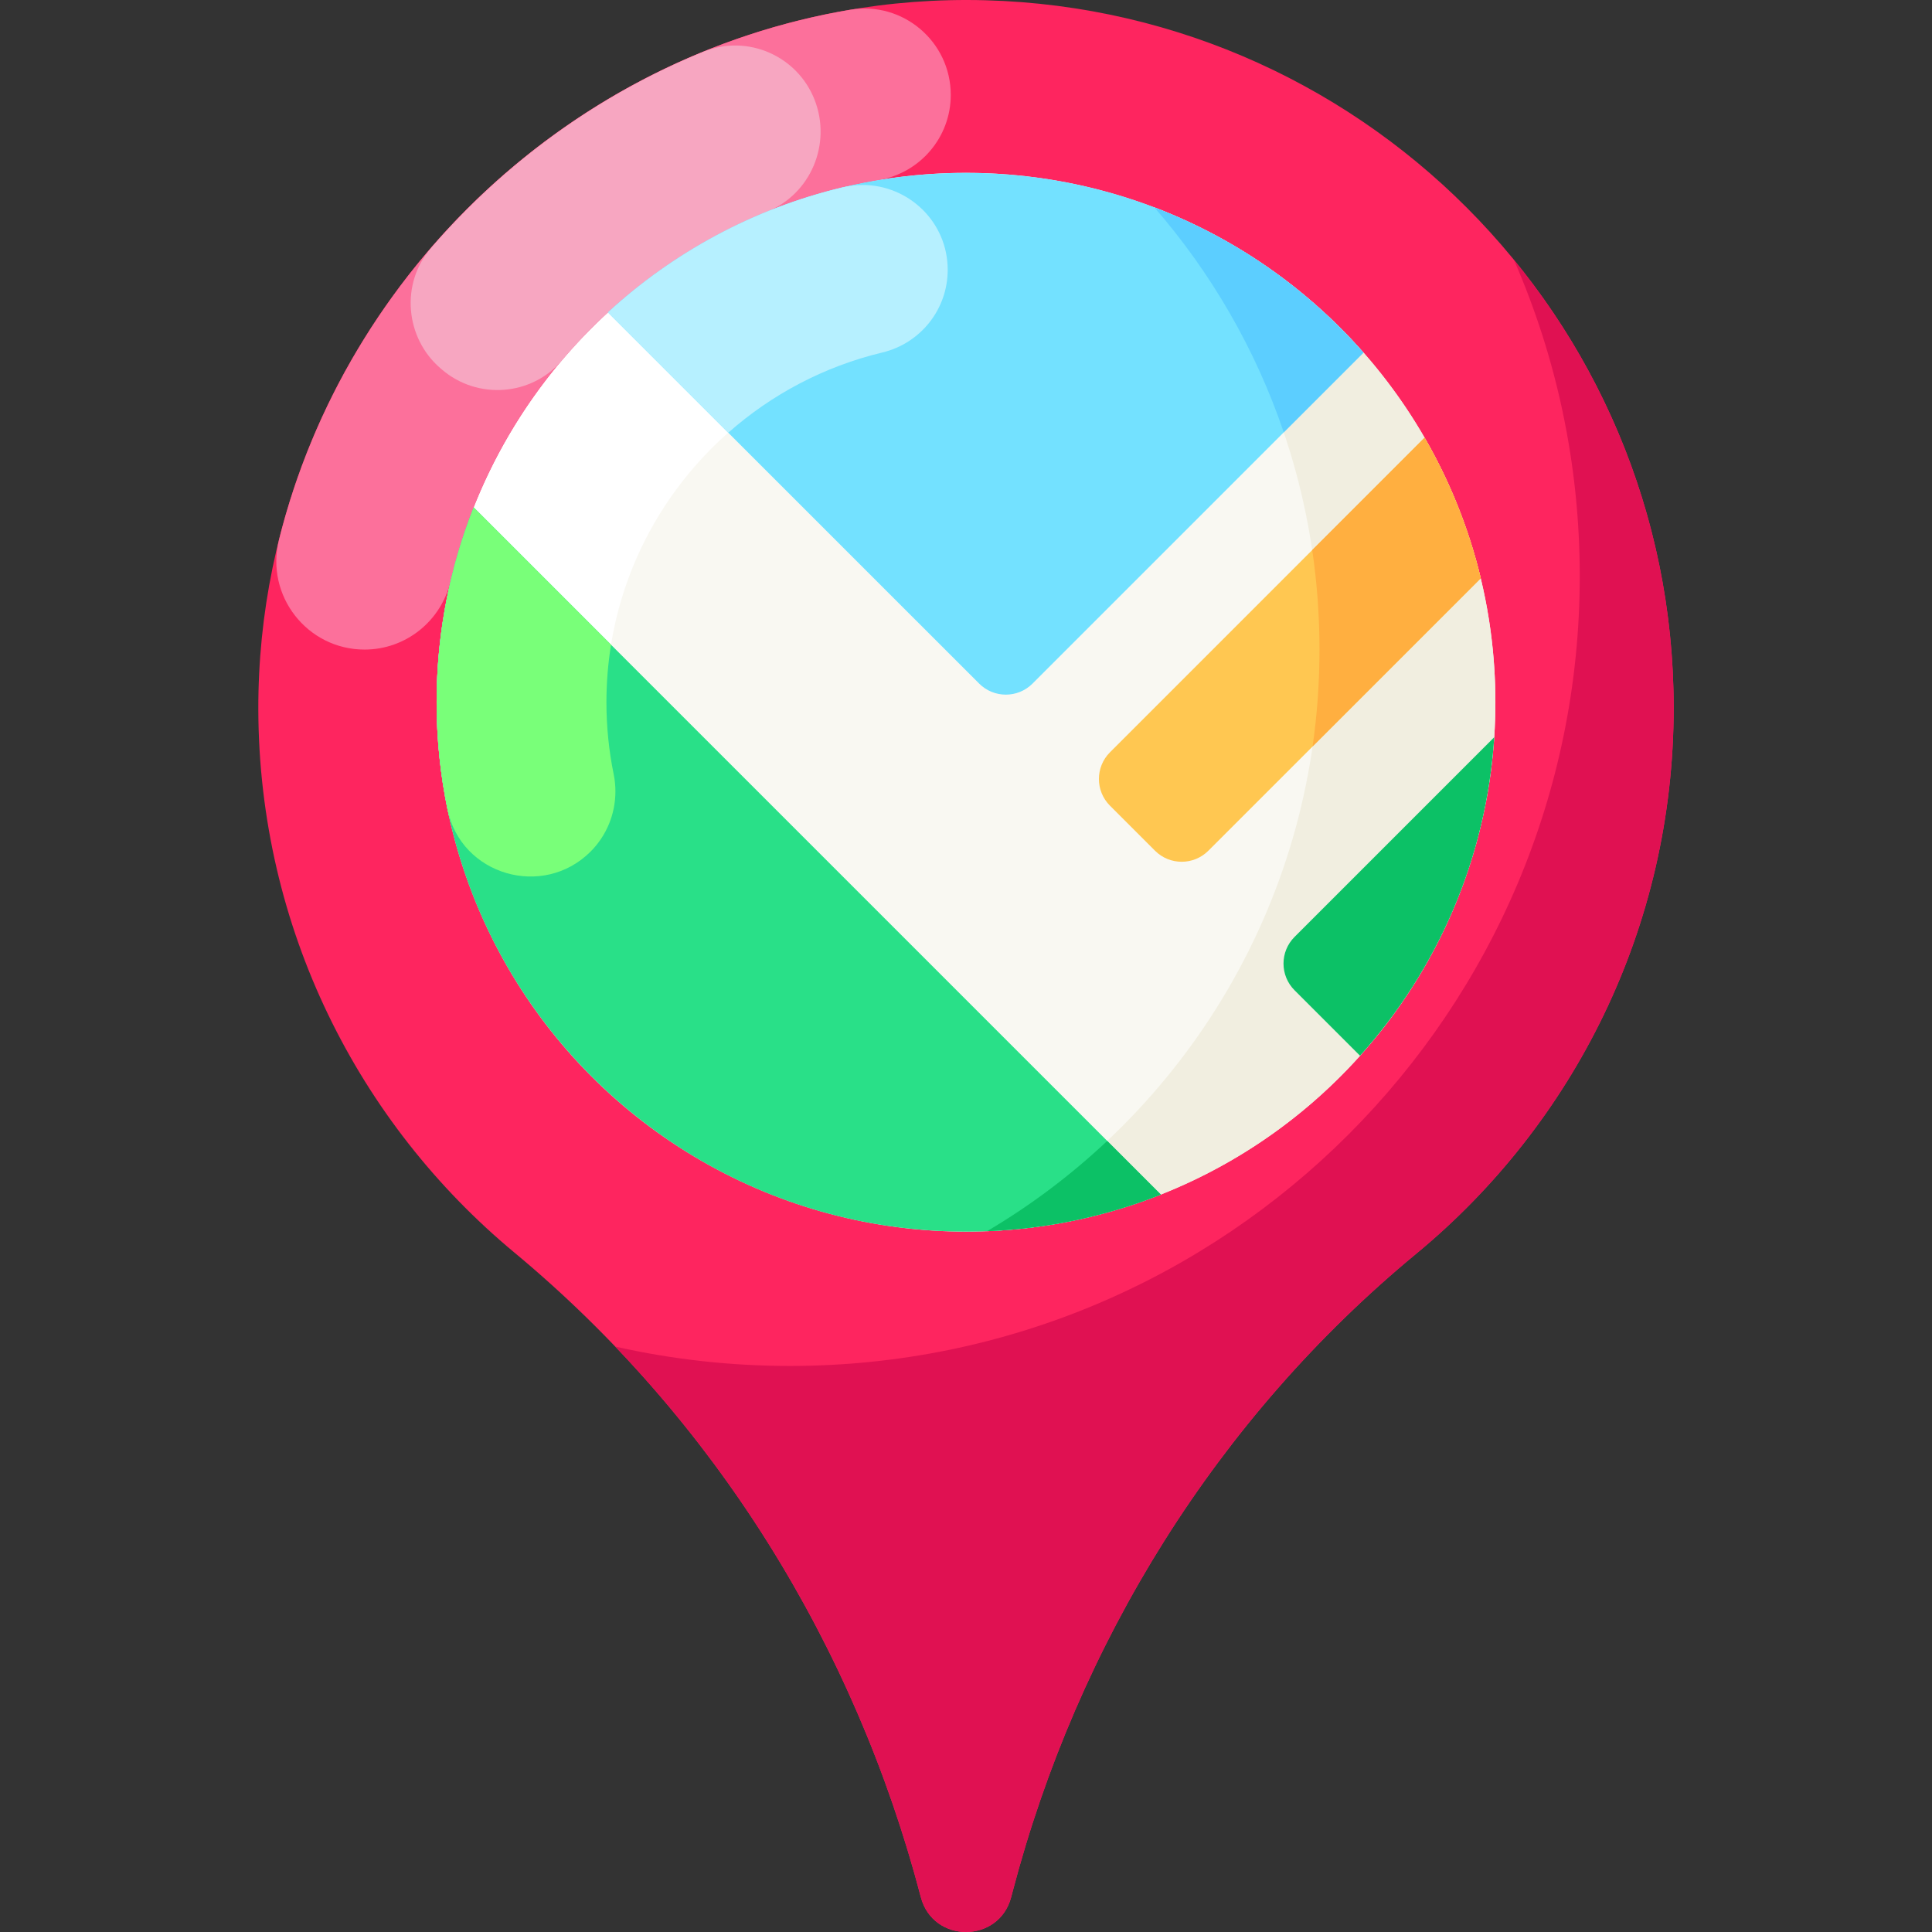 <svg id="Capa_1" enable-background="new 0 0 512 512" height="512" viewBox="0 0 512 512" width="512" xmlns="http://www.w3.org/2000/svg"><rect x="0" y="0" width="512" height="512" fill="#333333" stroke="none"/><g><g><g><path d="m443.543 187.543c0-103.442-83.747-187.324-187.138-187.543-102.863-.217-188.261 85.264-187.947 188.127.176 57.833 26.53 109.506 67.834 143.791 53.041 44.027 90.286 104.151 107.735 170.838 3.225 12.324 20.721 12.324 23.945 0l.326-1.244c17.306-66.138 54.308-125.752 107.027-169.277 41.664-34.398 68.218-86.444 68.218-144.692z" fill="#fe255f"/></g><g><path d="m443.54 187.54c0 58.25-26.55 110.3-68.21 144.7-52.72 43.52-89.73 103.13-107.03 169.27l-.33 1.25c-1.61 6.16-6.79 9.24-11.97 9.24s-10.36-3.08-11.97-9.24c-14.35-54.85-42.09-105.25-81-145.91 14.89 3.37 30.38 5.14 46.29 5.14 115.61 0 209.33-93.72 209.33-209.33 0-29.81-6.23-58.17-17.47-83.85 26.47 32.34 42.36 73.68 42.36 118.73z" fill="#e01152"/></g><circle cx="256" cy="186.1" fill="#f9f8f2" r="140.294"/><path d="m396.29 186.1c0 75.61-59.82 137.26-134.72 140.18 52.73-31.1 88.11-88.49 88.11-154.14 0-44.83-16.5-85.81-43.76-117.19 52.83 20.13 90.37 71.25 90.37 131.15z" fill="#f1eee0"/><path d="m115.71 186.1c0 9.73.992 19.228 2.879 28.399 3.593 17.46 25.321 23.773 37.926 11.168 5.364-5.364 7.634-13.061 6.116-20.494-1.259-6.164-1.921-12.542-1.921-19.073 0-44.913 31.22-82.66 73.102-92.682 10.152-2.429 17.339-11.459 17.339-21.897 0-14.615-13.689-25.255-27.904-21.856-61.68 14.75-107.537 70.234-107.537 136.435z" fill="#fff"/></g><g><g><path d="m119.403 153.992c12.791-54.624 57.501-96.96 113.384-106.265 11.054-1.841 19.176-11.365 19.176-22.571 0-14.148-12.718-24.935-26.668-22.573-73.57 12.457-133.485 68.758-151.365 140.484-3.681 14.768 7.47 29.075 22.69 29.075 10.897 0 20.299-7.54 22.783-18.15z" fill="#fc709b"/></g></g><g><g><path d="m148.982 95.445c14.548-17.152 33.144-30.762 54.317-39.352 11.562-4.691 17.108-17.907 12.614-29.547-4.541-11.763-17.855-17.586-29.53-12.822-27.968 11.413-52.7 29.439-72.201 52.062-8.071 9.363-6.84 23.728 2.524 31.796.118.102.236.203.354.305 9.477 8.157 23.834 7.094 31.922-2.442z" fill="#f7a6c1"/></g></g><path d="m307.65 316.58c-15.98 6.33-33.41 9.81-51.65 9.81-77.48 0-140.29-62.81-140.29-140.29 0-18.24 3.48-35.67 9.81-51.65z" fill="#29e088"/><path d="m361.34 93.45-87.709 87.709c-3.905 3.905-10.237 3.905-14.142 0l-98.389-98.379c24.98-22.96 58.3-36.97 94.9-36.97 41.97 0 79.63 18.43 105.34 47.64z" fill="#73e1ff"/><path d="m392.43 153.25-72.199 72.199c-3.905 3.905-10.237 3.905-14.142 0l-11.938-11.938c-3.905-3.905-3.905-10.237 0-14.142l83.379-83.379c6.65 11.49 11.71 24.01 14.9 37.26z" fill="#ffc751"/><path d="m395.99 195.37c-2.11 32.36-15.19 61.72-35.57 84.41l-17.349-17.349c-3.905-3.905-3.905-10.237 0-14.142z" fill="#0cc166"/><path d="m163.09 209.74c0 5.92-2.31 11.66-6.57 15.93-12.61 12.6-34.34 6.29-37.93-11.17-1.89-9.17-2.88-18.67-2.88-28.4 0-18.24 3.48-35.66 9.82-51.64l36.4 36.4c-.8 4.96-1.22 10.05-1.22 15.24 0 6.53.66 12.91 1.92 19.07.31 1.52.46 3.05.46 4.57z" fill="#79ff79"/><path d="m251.15 71.52c0 10.44-7.19 19.47-17.34 21.9-15.38 3.68-29.33 11.1-40.81 21.25l-31.89-31.88c17.28-15.89 38.55-27.49 62.14-33.13 1.8-.43 3.6-.64 5.36-.64 12.1 0 22.54 9.73 22.54 22.5z" fill="#b6f0ff"/><path d="m307.65 316.58c-14.35 5.68-29.86 9.07-46.08 9.7 11.51-6.79 22.19-14.83 31.86-23.92z" fill="#0cc166"/><path d="m361.34 93.45-21.13 21.13c-7.52-22.14-19.27-42.33-34.28-59.61 21.51 8.18 40.47 21.51 55.41 38.48z" fill="#5cceff"/><path d="m347.84 197.84c1.22-8.39 1.84-16.97 1.84-25.7 0-8.96-.66-17.76-1.93-26.37l29.78-29.78c6.65 11.49 11.71 24.01 14.9 37.26z" fill="#ffaf40"/></g></svg>